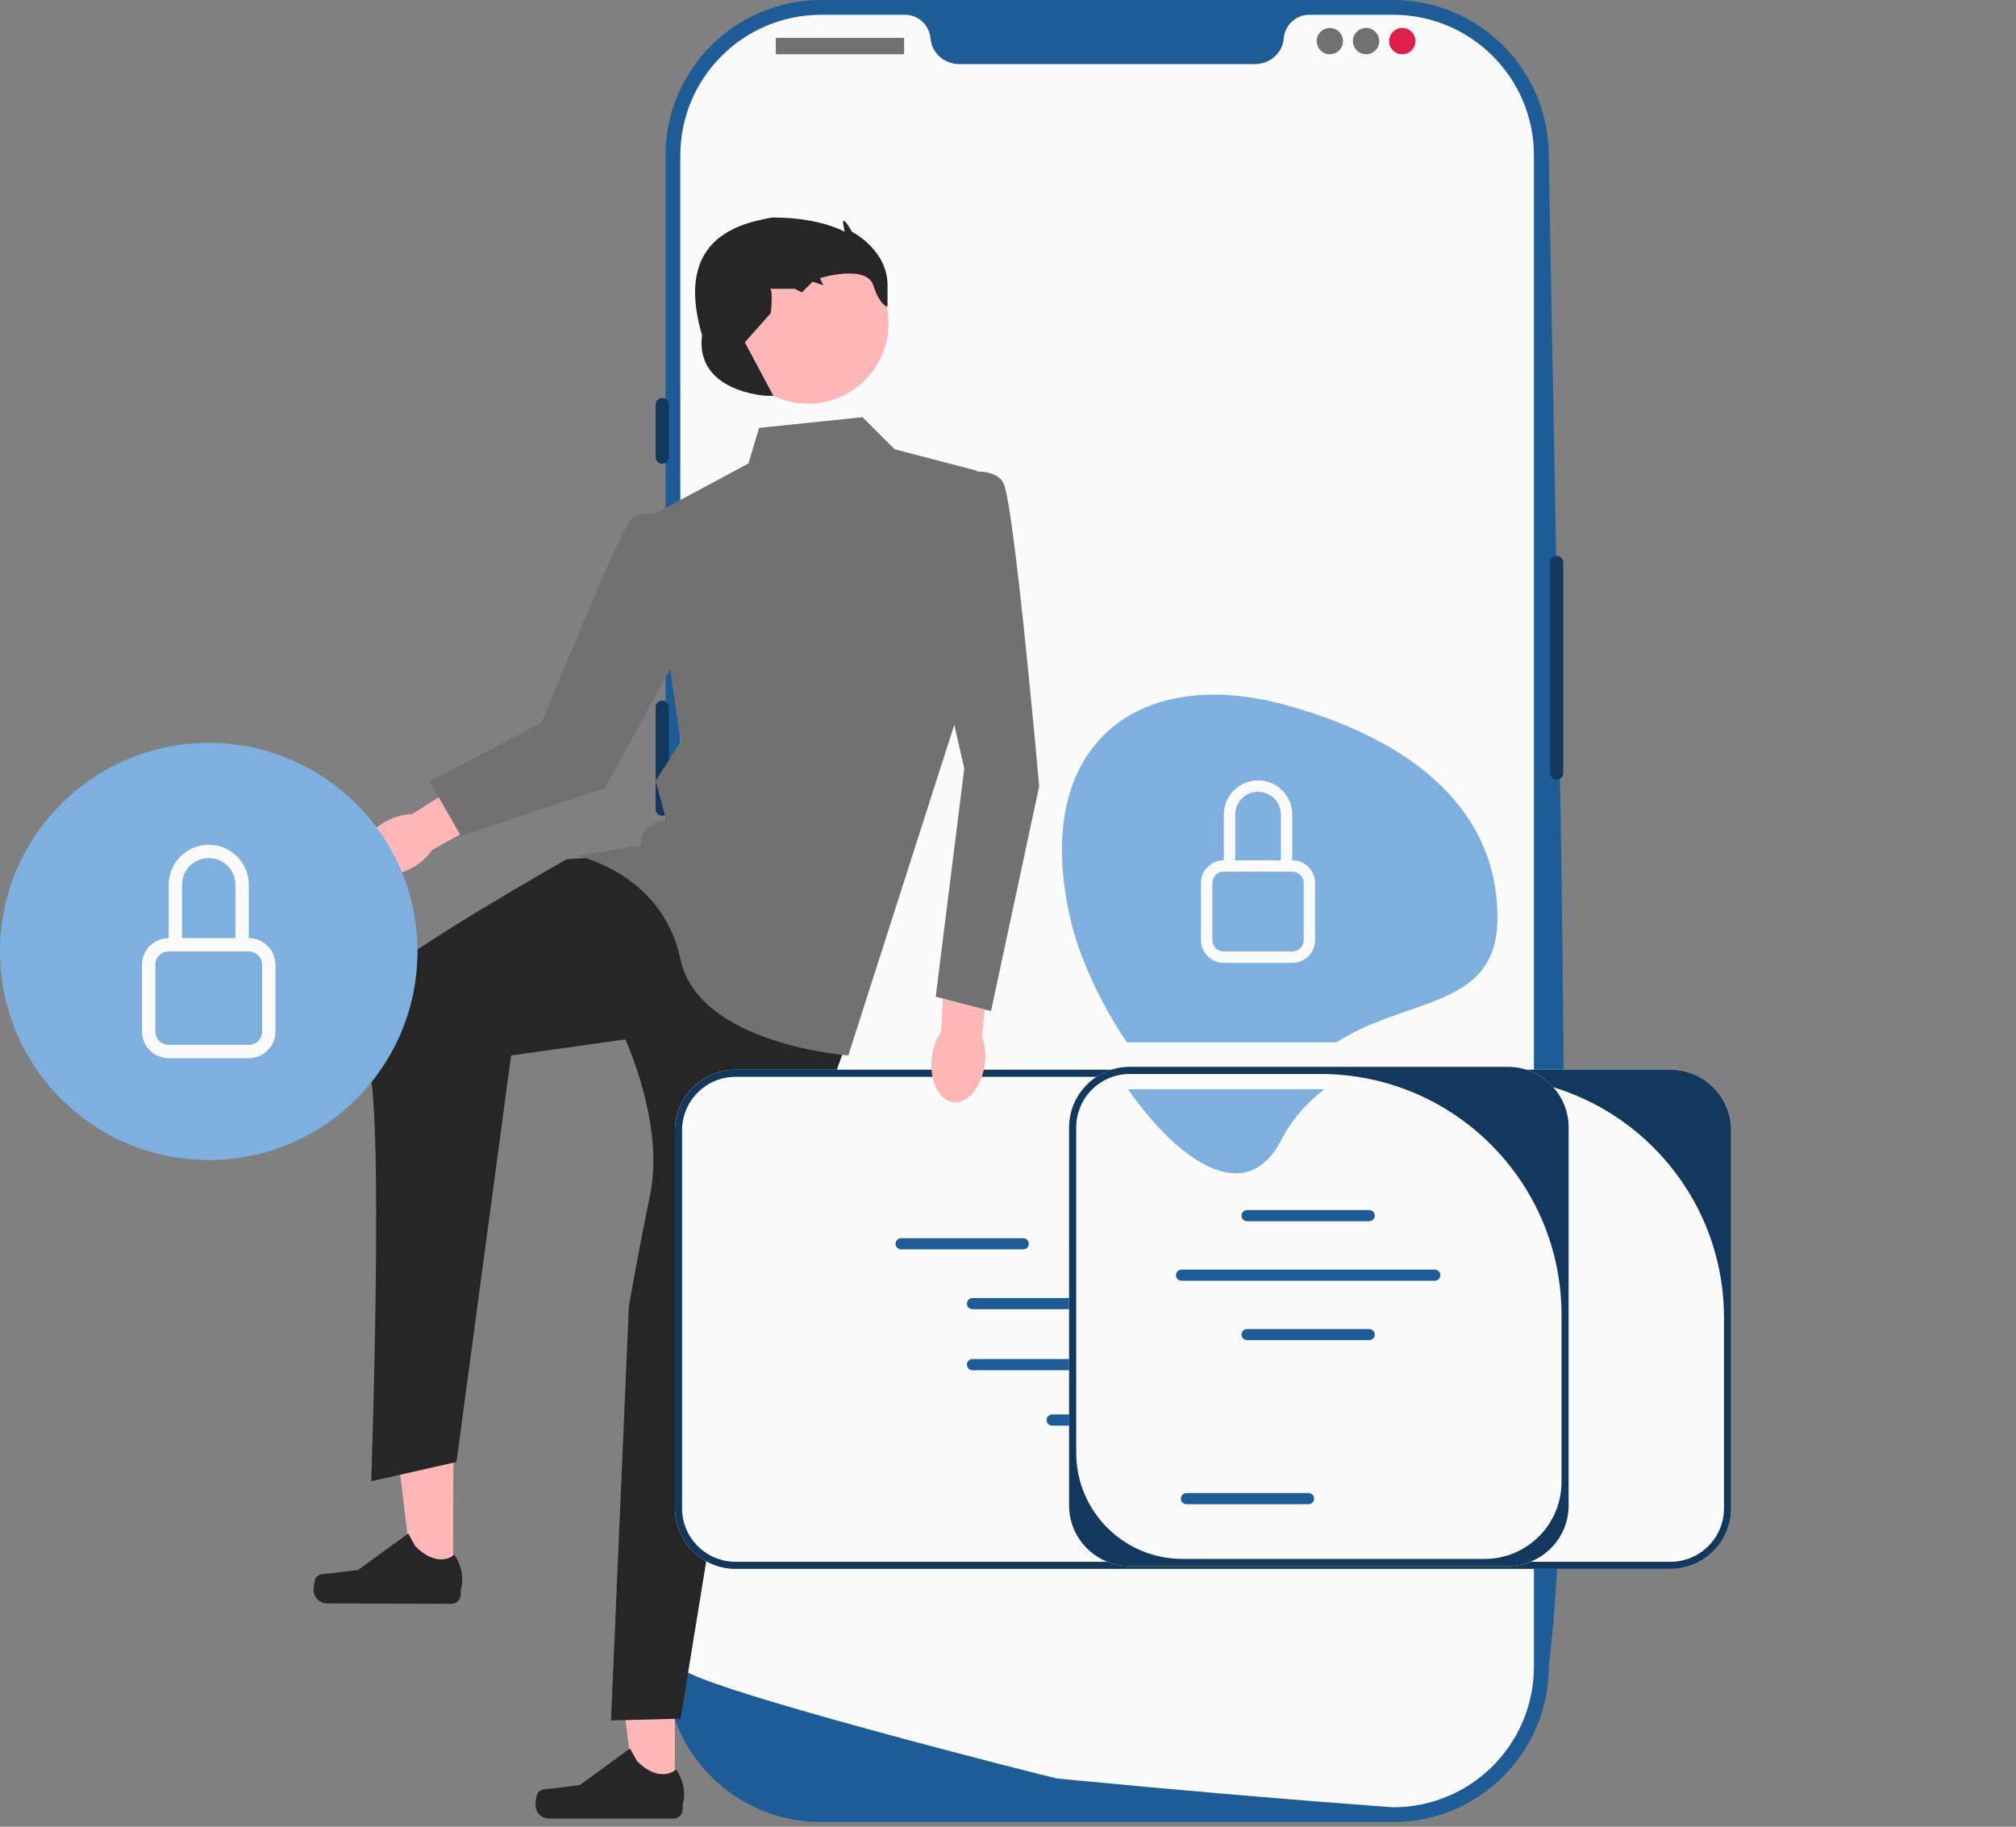 <svg width="288" height="261" viewBox="0 0 288 261" fill="none" xmlns="http://www.w3.org/2000/svg">
<rect x="0" y="0" width="288" height="261" fill="#808080" stroke="none"/>
<g clip-path="url(#clip0_726_230)">
<path d="M199.019 260.343H117.3C105.044 260.343 95.072 250.376 95.072 238.126V22.216C95.072 9.966 105.044 0 117.3 0H199.019C211.276 0 221.248 9.966 221.248 22.216C222.769 108.919 225.363 206.012 221.248 238.126C221.248 250.376 211.276 260.343 199.019 260.343Z" fill="#1D5C96"/>
<path d="M222.387 79.419C221.869 79.419 221.447 79.84 221.447 80.359V110.434C221.447 110.953 221.869 111.374 222.387 111.374C222.906 111.374 223.328 110.953 223.328 110.434V80.359C223.328 79.84 222.906 79.419 222.387 79.419Z" fill="#12395D"/>
<path d="M219.132 22.217V238.122C219.132 248.785 210.829 257.507 200.329 258.184H200.325C200.169 258.193 200.014 258.203 199.854 258.207C199.577 258.221 199.3 258.226 199.017 258.226C199.017 258.226 197.983 258.151 196.093 258.01C194.184 257.869 191.405 257.657 187.94 257.38C186.901 257.3 185.805 257.211 184.648 257.117C182.345 256.929 179.815 256.722 177.102 256.487C176.021 256.398 174.901 256.299 173.759 256.201C167.919 255.698 161.379 255.11 154.481 254.443C153.315 254.335 152.14 254.222 150.955 254.105C150.645 254.072 97.188 240.641 97.188 238.122V22.217C97.188 11.112 106.192 2.113 117.303 2.113H129.311C131.23 2.113 132.772 3.607 132.936 5.52C132.95 5.647 132.965 5.774 132.988 5.901C133.336 7.823 135.099 9.162 137.055 9.162H179.265C181.221 9.162 182.984 7.823 183.332 5.901C183.355 5.774 183.37 5.647 183.384 5.52C183.548 3.607 185.09 2.113 187.009 2.113H199.017C210.128 2.113 219.132 11.112 219.132 22.217Z" fill="#FBFBFB"/>
<path d="M94.602 56.862C94.083 56.862 93.661 57.283 93.661 57.802V65.321C93.661 65.839 94.083 66.26 94.602 66.26C95.12 66.26 95.542 65.839 95.542 65.321V57.802C95.542 57.283 95.12 56.862 94.602 56.862Z" fill="#12395D"/>
<path d="M94.602 79.419C94.083 79.419 93.661 79.84 93.661 80.359V94.927C93.661 95.445 94.083 95.866 94.602 95.866C95.12 95.866 95.542 95.445 95.542 94.927V80.359C95.542 79.84 95.12 79.419 94.602 79.419Z" fill="#12395D"/>
<path d="M94.602 100.096C94.083 100.096 93.661 100.517 93.661 101.036V115.603C93.661 116.122 94.083 116.543 94.602 116.543C95.12 116.543 95.542 116.122 95.542 115.603V101.036C95.542 100.517 95.12 100.096 94.602 100.096Z" fill="#12395D"/>
<path d="M129.002 5.404H110.981C110.894 5.404 110.823 5.475 110.823 5.562V7.596C110.823 7.683 110.894 7.754 110.981 7.754H129.002C129.09 7.754 129.161 7.683 129.161 7.596V5.562C129.161 5.475 129.09 5.404 129.002 5.404Z" fill="#717171"/>
<path d="M189.98 7.754C191.019 7.754 191.861 6.912 191.861 5.874C191.861 4.836 191.019 3.994 189.98 3.994C188.942 3.994 188.1 4.836 188.1 5.874C188.1 6.912 188.942 7.754 189.98 7.754Z" fill="#717171"/>
<path d="M195.152 7.754C196.191 7.754 197.033 6.912 197.033 5.874C197.033 4.836 196.191 3.994 195.152 3.994C194.114 3.994 193.271 4.836 193.271 5.874C193.271 6.912 194.114 7.754 195.152 7.754Z" fill="#717171"/>
<path d="M200.324 7.754C201.363 7.754 202.205 6.912 202.205 5.874C202.205 4.836 201.363 3.994 200.324 3.994C199.286 3.994 198.444 4.836 198.444 5.874C198.444 6.912 199.286 7.754 200.324 7.754Z" fill="#E11D48"/>
<path d="M96.41 256.412L90.679 256.411L87.952 234.316L96.412 234.317L96.41 256.412Z" fill="#FFB6B6"/>
<path d="M76.774 256.282C76.595 256.582 76.501 257.552 76.501 257.901C76.501 258.975 77.372 259.845 78.446 259.845H96.196C96.929 259.845 97.523 259.252 97.523 258.519V257.78C97.523 257.78 98.401 255.561 96.593 252.825C96.593 252.825 94.347 254.967 90.989 251.611L89.999 249.819L82.833 255.057L78.86 255.546C77.991 255.653 77.221 255.529 76.774 256.282Z" fill="#262626"/>
<path d="M64.715 225.722L58.983 225.703L56.327 203.6L64.786 203.627L64.715 225.722Z" fill="#FFB6B6"/>
<path d="M45.078 225.53C44.899 225.83 44.802 226.799 44.8 227.148C44.797 228.222 45.665 229.095 46.74 229.099L64.489 229.155C65.222 229.157 65.818 228.565 65.821 227.833L65.823 227.094C65.823 227.094 66.708 224.877 64.909 222.136C64.909 222.136 62.655 224.271 59.309 220.905L58.324 219.109L51.141 224.325L47.167 224.801C46.298 224.905 45.528 224.779 45.078 225.53Z" fill="#262626"/>
<path d="M88.051 122.273L80.915 122.782C80.915 122.782 56.755 136.511 54.716 139.568C52.677 142.625 49.873 146.956 52.422 151.541C54.971 156.126 53.031 211.644 53.031 211.644L65.21 208.891L73.014 150.803L89.326 148.511C89.326 148.511 94.933 160.602 92.894 170.604C90.855 180.607 89.835 186.721 89.835 186.721L87.287 245.82L97.227 245.565L106.147 190.797L121.44 147.492L101.56 124.056L88.051 122.273Z" fill="#262626"/>
<path d="M123.224 59.608L108.441 61.137L106.912 66.231L92.639 73.873L97.227 105.97L93.658 111.574L95.188 117.178C95.188 117.178 91.11 117.688 91.619 120.745L82.444 122.273C82.444 122.273 94.614 124.756 97.194 137.016C99.775 149.275 121.185 150.803 121.185 150.803L138.006 98.328L139.536 67.25L127.811 64.193L123.224 59.608Z" fill="#717171"/>
<path d="M115.433 57.675C121.78 57.675 126.925 52.533 126.925 46.189C126.925 39.846 121.78 34.704 115.433 34.704C109.086 34.704 103.941 39.846 103.941 46.189C103.941 52.533 109.086 57.675 115.433 57.675Z" fill="#FFB6B6"/>
<path d="M109.461 56.551C109.461 56.551 99.266 56.042 100.285 47.89C97.762 39.21 99.995 33.574 107.931 31.587C107.931 31.587 109.97 31.078 110.48 31.078C117.185 31.078 120.675 33.115 120.675 33.115C120.675 33.115 120.165 31.098 120.675 31.597C121.185 32.097 121.694 33.115 121.694 33.115C121.694 33.115 126.792 35.663 126.792 40.758C126.792 45.852 126.792 43.814 126.792 43.814C126.792 43.814 125.772 43.814 124.753 40.758C123.733 37.701 117.133 39.739 117.133 39.739L117.616 40.758L116.087 40.248L114.558 41.776L113.539 41.267C113.539 41.267 109.461 41.267 109.97 41.267C110.48 41.267 110.125 44.729 110.125 44.729L106.402 48.909L110.48 56.551H109.461Z" fill="#262626"/>
<path d="M55.145 117.359C52.243 118.942 50.707 121.721 51.715 123.567C52.723 125.413 55.893 125.626 58.795 124.043C60.065 123.35 61.074 122.428 61.722 121.455L73.935 114.593L70.591 108.933L58.906 116.299C57.737 116.317 56.415 116.666 55.145 117.359Z" fill="#FFB6B6"/>
<path d="M96.331 74.111C96.331 74.111 91.544 72.289 89.894 74.482C88.245 76.675 77.348 103.285 77.348 103.285L61.36 111.63L65.856 119.455L86.443 112.605L100.026 87.776L96.331 74.111Z" fill="#717171"/>
<path d="M247.304 161.501V215.505C247.304 220.281 243.417 224.166 238.639 224.166H105.084C100.306 224.166 96.419 220.281 96.419 215.505V161.501C96.419 156.725 100.306 152.84 105.084 152.84H238.639C243.417 152.84 247.304 156.725 247.304 161.501Z" fill="#FBFBFB"/>
<path d="M247.304 161.501V215.505C247.304 220.281 243.417 224.166 238.639 224.166H105.084C100.306 224.166 96.419 220.281 96.419 215.505V161.501C96.419 156.725 100.306 152.84 105.084 152.84H238.639C243.417 152.84 247.304 156.725 247.304 161.501ZM238.639 223.147C242.861 223.147 246.285 219.726 246.285 215.505V188.278C246.285 169.269 230.866 153.859 211.847 153.859H105.084C100.862 153.859 97.438 157.28 97.438 161.501V215.505C97.438 219.726 100.862 223.147 105.084 223.147H238.639Z" fill="#12395D"/>
<path d="M156.37 185.468H138.927C138.487 185.468 138.129 185.825 138.129 186.265C138.129 186.704 138.487 187.062 138.927 187.062H156.37C156.81 187.062 157.168 186.704 157.168 186.265C157.168 185.825 156.81 185.468 156.37 185.468Z" fill="#1D5C96"/>
<path d="M182.877 185.468H165.433C164.994 185.468 164.636 185.825 164.636 186.265C164.636 186.704 164.994 187.062 165.433 187.062H182.877C183.317 187.062 183.675 186.704 183.675 186.265C183.675 185.825 183.317 185.468 182.877 185.468Z" fill="#1D5C96"/>
<path d="M156.37 194.182H138.927C138.487 194.182 138.129 194.54 138.129 194.979C138.129 195.419 138.487 195.777 138.927 195.777H156.37C156.81 195.777 157.168 195.419 157.168 194.979C157.168 194.54 156.81 194.182 156.37 194.182Z" fill="#1D5C96"/>
<path d="M182.877 194.182H165.433C164.994 194.182 164.636 194.54 164.636 194.979C164.636 195.419 164.994 195.777 165.433 195.777H182.877C183.317 195.777 183.675 195.419 183.675 194.979C183.675 194.54 183.317 194.182 182.877 194.182Z" fill="#1D5C96"/>
<path d="M210.182 194.979C210.182 194.54 209.824 194.182 209.384 194.182H191.94C191.501 194.182 191.143 194.54 191.143 194.979C191.143 195.419 191.501 195.777 191.94 195.777H209.384C209.824 195.777 210.182 195.419 210.182 194.979Z" fill="#1D5C96"/>
<path d="M146.176 178.509C146.615 178.509 146.973 178.151 146.973 177.712C146.973 177.272 146.615 176.915 146.176 176.915H128.732C128.292 176.915 127.934 177.272 127.934 177.712C127.934 178.151 128.292 178.509 128.732 178.509H146.176Z" fill="#1D5C96"/>
<path d="M197.548 178.185H214.992C215.432 178.185 215.789 177.827 215.789 177.387C215.789 176.948 215.432 176.59 214.992 176.59H197.548C197.108 176.59 196.75 176.948 196.75 177.387C196.75 177.827 197.108 178.185 197.548 178.185Z" fill="#1D5C96"/>
<path d="M153.524 178.352H189.689C190.129 178.352 190.487 177.995 190.487 177.555C190.487 177.116 190.129 176.758 189.689 176.758H153.524C153.084 176.758 152.727 177.116 152.727 177.555C152.727 177.995 153.084 178.352 153.524 178.352Z" fill="#1D5C96"/>
<path d="M167.753 202.1H150.31C149.87 202.1 149.512 202.458 149.512 202.897C149.512 203.337 149.87 203.695 150.31 203.695H167.753C168.193 203.695 168.551 203.337 168.551 202.897C168.551 202.458 168.193 202.1 167.753 202.1Z" fill="#1D5C96"/>
<path d="M224.091 161.094V215.098C224.091 219.874 220.204 223.759 215.426 223.759H161.392C156.614 223.759 152.727 219.874 152.727 215.098V161.094C152.727 156.318 156.614 152.433 161.392 152.433H215.426C220.204 152.433 224.091 156.318 224.091 161.094Z" fill="#FBFBFB"/>
<path d="M224.091 161.094V215.098C224.091 219.874 220.204 223.759 215.426 223.759H161.392C156.614 223.759 152.727 219.874 152.727 215.098V161.094C152.727 156.318 156.614 152.433 161.392 152.433H215.426C220.204 152.433 224.091 156.318 224.091 161.094ZM212.074 222.74C218.148 222.74 223.072 217.819 223.072 211.748V187.871C223.072 168.862 207.653 153.452 188.634 153.452H161.392C157.169 153.452 153.746 156.874 153.746 161.094V207.563C153.746 215.945 160.545 222.74 168.931 222.74L212.074 222.74Z" fill="#12395D"/>
<path d="M195.602 174.489H178.158C177.718 174.489 177.36 174.132 177.36 173.692C177.36 173.252 177.718 172.895 178.158 172.895H195.602C196.042 172.895 196.399 173.252 196.399 173.692C196.399 174.132 196.042 174.489 195.602 174.489Z" fill="#1D5C96"/>
<path d="M195.602 191.487H178.158C177.718 191.487 177.36 191.129 177.36 190.69C177.36 190.25 177.718 189.893 178.158 189.893H195.602C196.042 189.893 196.399 190.25 196.399 190.69C196.399 191.129 196.042 191.487 195.602 191.487Z" fill="#1D5C96"/>
<path d="M186.936 214.923H169.492C169.052 214.923 168.695 214.565 168.695 214.126C168.695 213.686 169.052 213.329 169.492 213.329H186.936C187.376 213.329 187.734 213.686 187.734 214.126C187.734 214.565 187.376 214.923 186.936 214.923Z" fill="#1D5C96"/>
<path d="M204.962 182.994H168.797C168.358 182.994 168 182.636 168 182.196C168 181.757 168.358 181.399 168.797 181.399H204.962C205.402 181.399 205.76 181.757 205.76 182.196C205.76 182.636 205.402 182.994 204.962 182.994Z" fill="#1D5C96"/>
<path d="M213.924 131.169C213.924 114.322 199.678 105.055 183.404 100.665C162.54 95.038 147.259 106.426 152.884 131.169C154.158 136.777 157.208 143.327 160.982 148.929H190.932C200.936 142.42 213.924 144.245 213.924 131.169Z" fill="#7DB0DE"/>
<path d="M182.956 163.016C184.66 159.77 186.82 157.428 189.2 155.646H161.148C168.368 165.953 177.943 172.569 182.956 163.016Z" fill="#7DB0DE"/>
<path d="M179.719 113.134C181.52 113.134 182.98 114.593 182.98 116.393V122.911H176.458V116.393C176.458 114.593 177.918 113.134 179.719 113.134ZM184.61 122.911V116.393C184.61 113.693 182.42 111.505 179.719 111.505C177.018 111.505 174.828 113.693 174.828 116.393V122.911C173.027 122.911 171.567 124.37 171.567 126.17V134.318C171.567 136.117 173.027 137.576 174.828 137.576H184.61C186.411 137.576 187.871 136.117 187.871 134.318V126.17C187.871 124.37 186.411 122.911 184.61 122.911ZM174.828 124.541H184.61C185.511 124.541 186.241 125.27 186.241 126.17V134.317C186.241 135.217 185.511 135.947 184.61 135.947H174.828C173.927 135.947 173.198 135.217 173.198 134.317V126.17C173.198 125.27 173.927 124.541 174.828 124.541Z" fill="#FBFBFB"/>
<path d="M133.121 151.08C132.728 154.361 134.103 157.224 136.192 157.474C138.281 157.724 140.293 155.267 140.686 151.986C140.858 150.549 140.692 149.193 140.275 148.102L141.766 134.178L135.214 133.618L134.439 147.403C133.776 148.366 133.293 149.644 133.121 151.08Z" fill="#FFB6B6"/>
<path d="M134.693 68.014C134.693 68.014 141.83 65.976 143.359 69.033C144.888 72.09 148.456 112.338 148.456 112.338L141.575 144.465L133.674 142.397L137.752 109.791L132.145 85.336L134.693 68.014Z" fill="#717171"/>
<path d="M29.82 165.751C46.29 165.751 59.641 152.407 59.641 135.947C59.641 119.487 46.29 106.143 29.82 106.143C13.351 106.143 0 119.487 0 135.947C0 152.407 13.351 165.751 29.82 165.751Z" fill="#7DB0DE"/>
<path d="M29.82 122.605C31.927 122.605 33.635 124.311 33.635 126.417V134.041H26.006V126.417C26.006 124.311 27.714 122.605 29.82 122.605ZM35.542 134.041V126.417C35.542 123.259 32.98 120.698 29.82 120.698C26.66 120.698 24.099 123.259 24.099 126.417V134.041C21.992 134.041 20.285 135.748 20.285 137.853V147.384C20.285 149.489 21.992 151.196 24.099 151.196H35.542C37.648 151.196 39.356 149.489 39.356 147.384V137.853C39.356 135.748 37.648 134.041 35.542 134.041ZM24.099 135.947H35.542C36.595 135.947 37.449 136.8 37.449 137.853V147.384C37.449 148.436 36.595 149.29 35.542 149.29H24.099C23.046 149.29 22.192 148.436 22.192 147.384V137.853C22.192 136.8 23.046 135.947 24.099 135.947Z" fill="#FBFBFB"/>
</g>
<defs>
<clipPath id="clip0_726_230">
<rect width="288" height="261" fill="white"/>
</clipPath>
</defs>
</svg>
